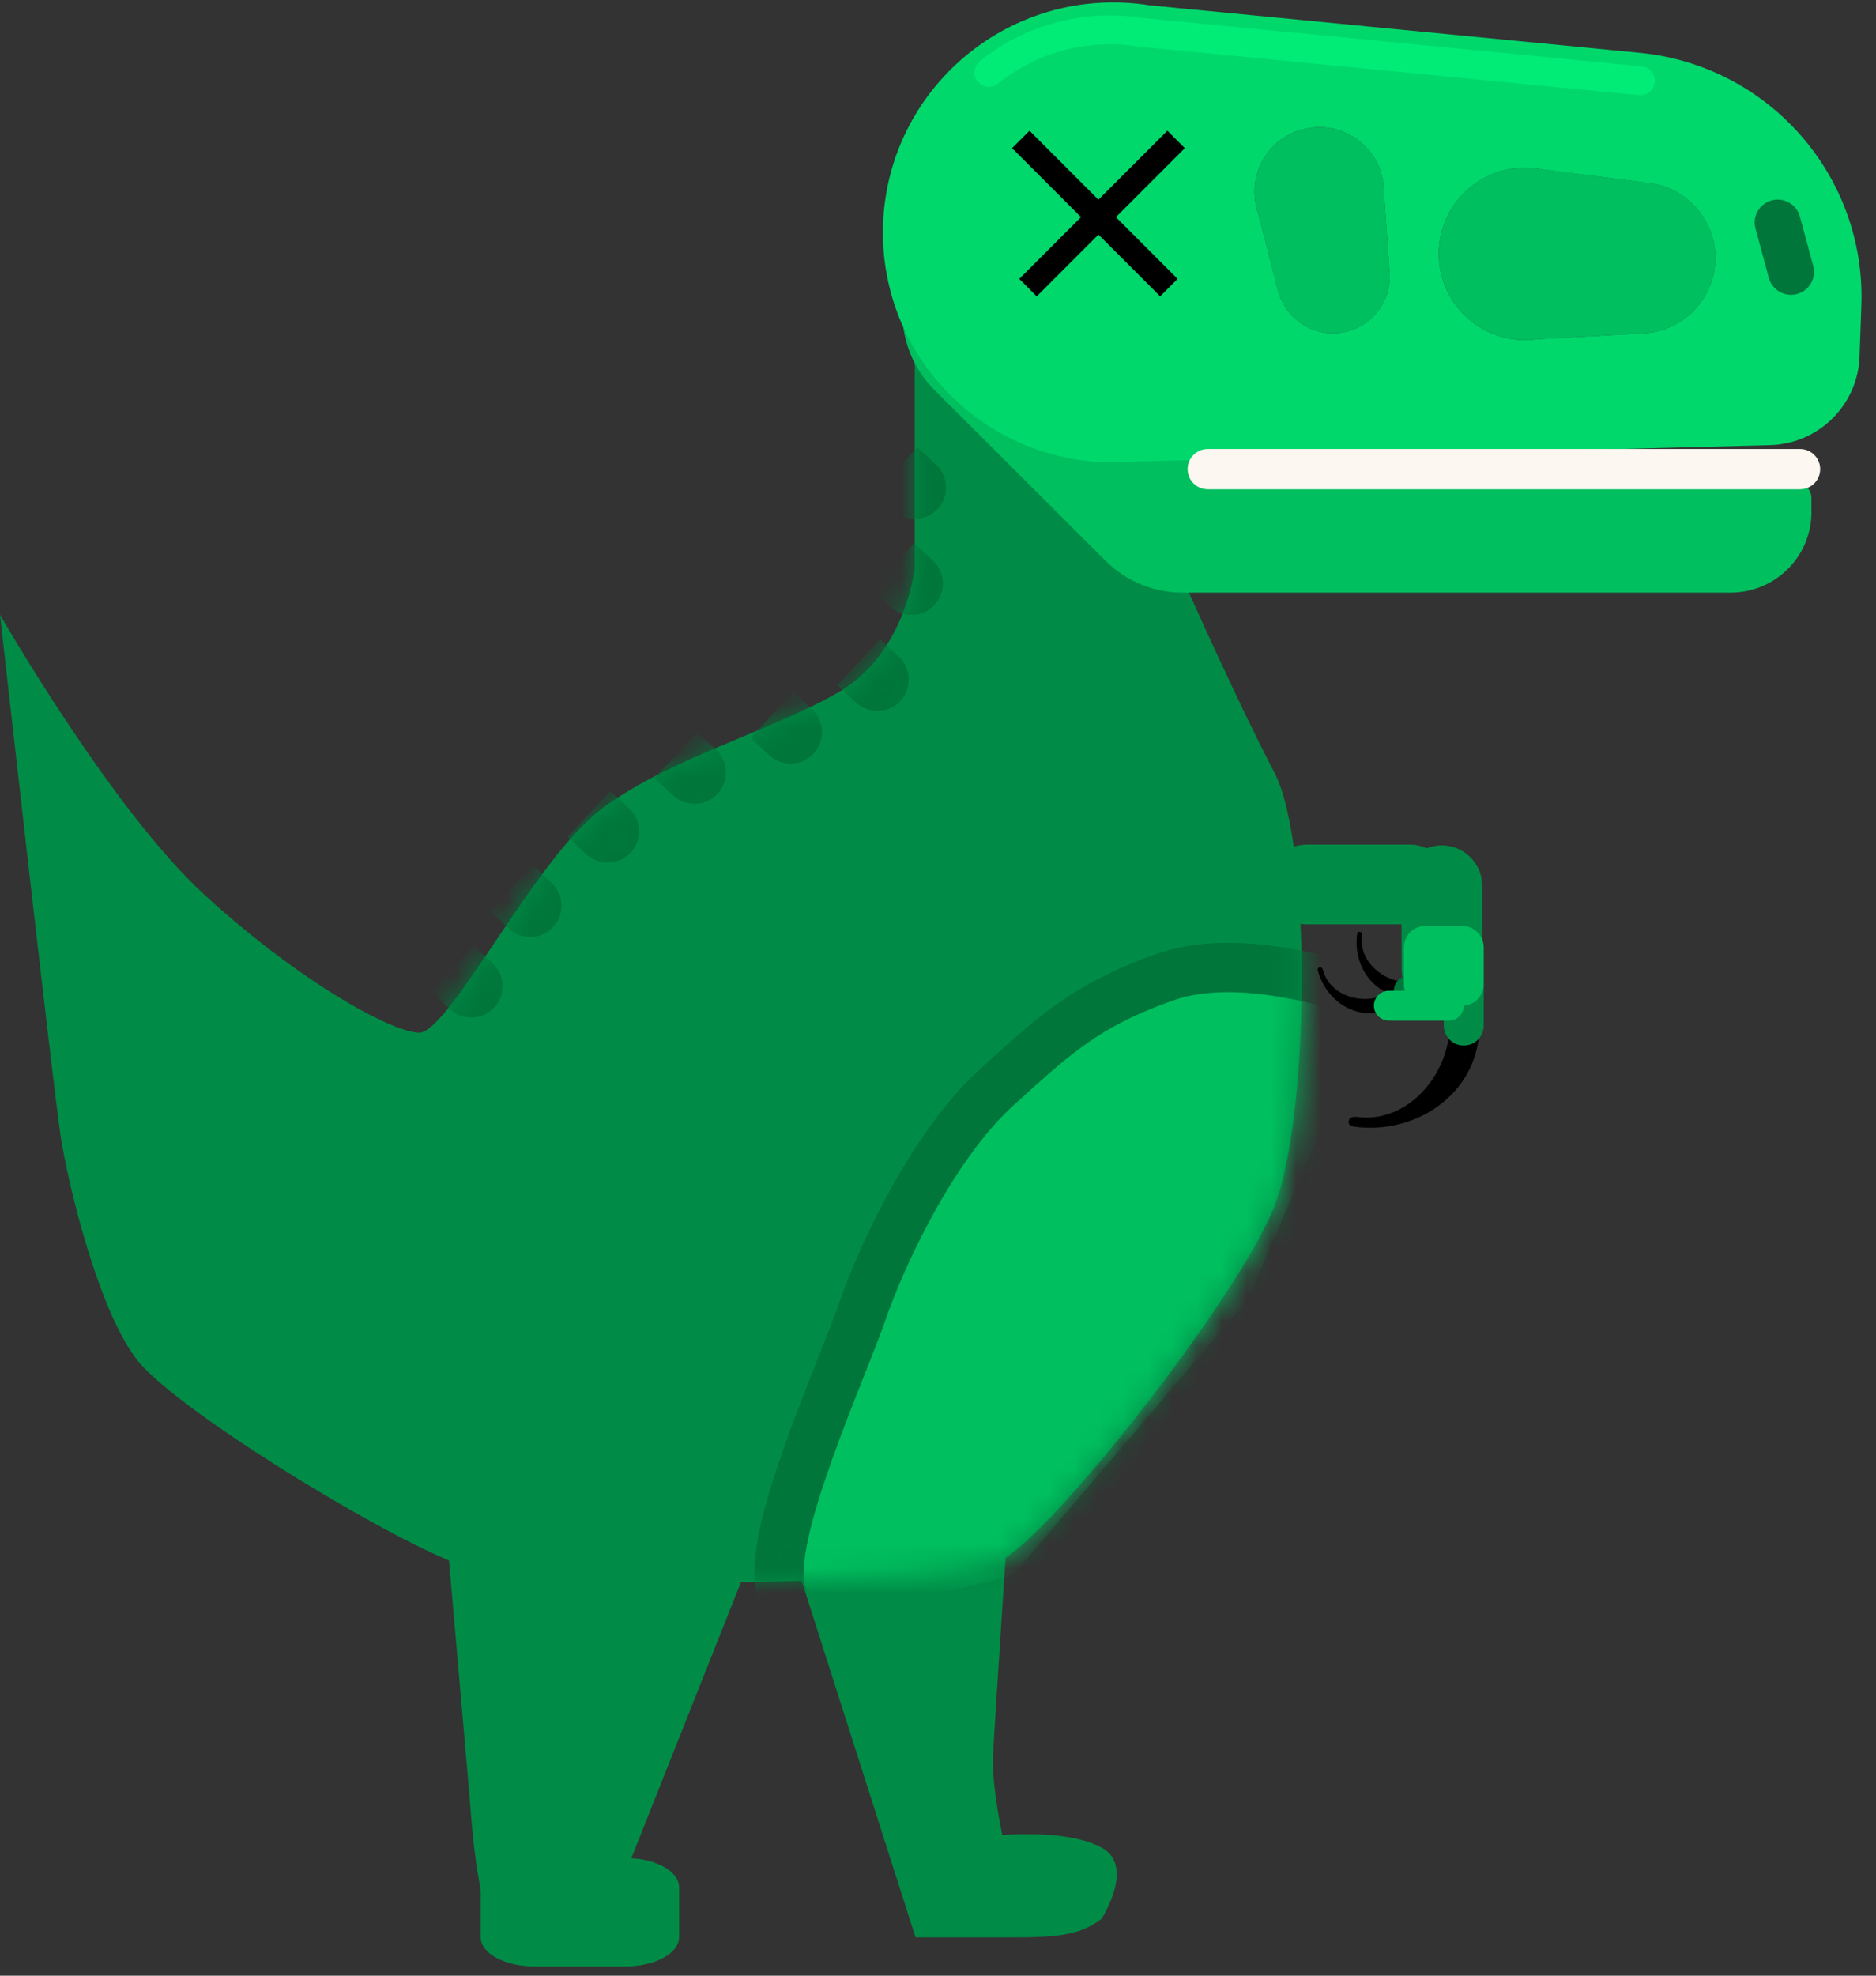 <svg width="76" height="80" viewBox="0 0 76 80" fill="none" xmlns="http://www.w3.org/2000/svg">
<rect x="0" y="0" width="76" height="80" fill="#333333" stroke="none"/>
<g clip-path="url(#clip0_48_196)">
<path d="M37.058 12.414L48.175 24.013C48.175 24.013 50.122 28.401 51.63 31.285C53.137 34.169 53.074 45.141 51.63 48.84C50.185 52.539 42.522 62.257 40.512 63.198C38.502 64.138 21.544 64.577 18.215 63.198C14.886 61.819 7.16 57.054 5.59 55.11C4.02 53.166 2.764 48.025 2.45 45.956C2.136 43.887 0 24.891 0 24.891C0 24.891 4.522 32.79 8.291 36.239C12.059 39.687 15.765 41.756 16.959 41.819C18.152 41.881 21.607 34.922 24.245 32.853C26.883 30.784 31.279 29.593 33.98 28.025C36.681 26.458 37.058 23.01 37.058 23.01V12.414Z" fill="#008C46"/>
<path d="M23.051 61.568C26.317 63.261 30.337 63.261 30.337 63.261L25.232 76.108C25.053 78.311 25.211 79.71 22.298 79.373L20.476 78.496C19.384 78.369 19.098 73.694 19.032 72.853L17.47 54.922C17.47 54.922 19.785 59.875 23.051 61.568Z" fill="#008C46"/>
<path d="M33.542 62.759C37.051 61.651 40.984 59.325 40.984 59.325C40.984 59.325 40.293 69.795 40.23 71.049C40.167 72.303 40.607 74.309 40.607 74.309C40.607 74.309 43.245 74.058 44.627 74.811C46.008 75.563 44.627 77.695 44.627 77.695C43.765 78.376 42.742 78.451 40.984 78.451L37.09 78.451L32.441 63.901L33.542 62.759Z" fill="#008C46"/>
<path d="M73.386 20.731C73.386 22.535 71.921 23.997 70.114 23.997H47.964C47.956 23.997 47.948 23.997 47.94 23.997C46.796 24.004 45.652 23.573 44.779 22.701L37.855 15.79C36.123 14.06 36.123 11.258 37.855 9.53L44.779 17.179C45.147 17.397 54.95 19.57 55.379 19.57H72.799C73.122 19.57 73.383 19.831 73.383 20.153V20.729L73.386 20.731Z" fill="#00BF5F"/>
<path d="M61.911 6.789C59.98 6.72 58.36 8.228 58.293 10.153C58.224 12.079 59.734 13.697 61.663 13.765C61.876 13.773 62.086 13.76 62.289 13.731L66.595 13.495C68.179 13.408 69.434 12.13 69.49 10.547C69.547 8.969 68.387 7.607 66.818 7.409L62.532 6.867C62.333 6.825 62.124 6.797 61.911 6.789Z" fill="#00BF5F"/>
<path d="M53.025 5.184C51.594 5.416 50.623 6.759 50.855 8.187C50.88 8.343 50.92 8.496 50.972 8.641L51.776 11.768C52.072 12.918 53.198 13.654 54.372 13.463C55.544 13.274 56.377 12.223 56.294 11.042L56.066 7.816C56.067 7.663 56.058 7.506 56.033 7.349C55.801 5.921 54.453 4.952 53.025 5.184Z" fill="#00BF5F"/>
<path d="M46.578 0.215L66.432 2.139C71.661 2.647 75.593 7.129 75.407 12.37L75.334 14.437C75.263 16.403 73.674 17.974 71.703 18.026L45.92 18.691C45.542 18.723 45.157 18.733 44.767 18.72C39.617 18.538 35.59 14.223 35.774 9.081C35.958 3.94 40.282 -0.079 45.432 0.104C45.821 0.117 46.204 0.156 46.578 0.215ZM50.972 8.641L51.776 11.768C52.072 12.918 53.198 13.654 54.372 13.463C55.544 13.274 56.377 12.223 56.294 11.042L56.066 7.816C56.067 7.663 56.058 7.506 56.033 7.349C55.801 5.921 54.453 4.952 53.025 5.184C51.594 5.416 50.623 6.759 50.855 8.187C50.88 8.343 50.92 8.496 50.972 8.641ZM61.662 13.767C61.875 13.774 62.084 13.761 62.287 13.732L66.593 13.496C68.178 13.409 69.433 12.131 69.489 10.548C69.546 8.97 68.385 7.608 66.817 7.41L62.531 6.868C62.331 6.826 62.123 6.798 61.91 6.79C59.979 6.721 58.358 8.229 58.291 10.155C58.222 12.08 59.733 13.698 61.662 13.767Z" fill="#00D86C"/>
<path d="M39.999 3.51C39.85 3.493 39.708 3.421 39.607 3.295C39.405 3.044 39.444 2.675 39.697 2.474C41.268 1.212 43.244 0.557 45.263 0.628C45.599 0.64 45.94 0.673 46.277 0.726L66.512 2.688C66.512 2.688 66.517 2.688 66.52 2.688C66.837 2.724 67.069 3.007 67.038 3.326C67.007 3.648 66.722 3.882 66.399 3.851L46.147 1.887C46.134 1.886 46.123 1.884 46.111 1.883C45.814 1.836 45.515 1.806 45.222 1.796C43.485 1.734 41.784 2.297 40.432 3.383C40.306 3.484 40.15 3.525 40.001 3.509L39.999 3.51Z" fill="#00EC76"/>
<path d="M73.457 10.766L73.187 9.768L72.917 8.769C72.783 8.274 72.271 7.98 71.774 8.113C71.277 8.249 70.983 8.758 71.117 9.254L71.387 10.252L71.657 11.25C71.791 11.746 72.304 12.04 72.8 11.906C73.297 11.771 73.591 11.261 73.457 10.766Z" fill="#00763B"/>
<path d="M51.316 35.815C51.316 34.923 52.039 34.201 52.93 34.201H57.113C58.005 34.201 58.727 34.923 58.727 35.815C58.727 36.707 58.005 37.429 57.113 37.429H52.93C52.039 37.429 51.316 36.707 51.316 35.815Z" fill="#008C46"/>
<path d="M58.413 34.232C59.315 34.232 60.046 34.964 60.046 35.865L60.046 39.245C60.046 40.147 59.315 40.878 58.413 40.878C57.511 40.878 56.78 40.147 56.78 39.245L56.78 35.865C56.78 34.964 57.511 34.232 58.413 34.232Z" fill="#008C46"/>
<mask id="mask0_48_196" style="mask-type:alpha" maskUnits="userSpaceOnUse" x="0" y="12" width="53" height="53">
<path d="M37.058 12.414L48.175 24.013C48.175 24.013 50.122 28.401 51.63 31.285C53.137 34.169 53.074 45.141 51.63 48.84C50.185 52.539 42.522 62.257 40.512 63.198C38.502 64.138 21.544 64.577 18.215 63.198C14.886 61.819 7.16 57.054 5.59 55.11C4.02 53.166 2.764 48.025 2.45 45.956C2.136 43.887 0 24.891 0 24.891C0 24.891 4.522 32.79 8.291 36.239C12.059 39.687 15.703 41.756 16.959 41.819C18.215 41.881 21.607 34.922 24.245 32.853C26.883 30.784 31.279 29.593 33.98 28.025C36.681 26.458 37.058 23.01 37.058 23.01V12.414Z" fill="#008C46"/>
</mask>
<g mask="url(#mask0_48_196)">
<path d="M33.921 27.748L34.683 28.451C35.2 28.927 36.004 28.895 36.48 28.38C36.957 27.865 36.925 27.061 36.409 26.586L35.651 25.887L33.92 27.749L33.921 27.748Z" fill="#00763B"/>
<path d="M30.404 29.88L31.166 30.583C31.682 31.059 32.487 31.027 32.963 30.512C33.44 29.997 33.408 29.193 32.892 28.718L32.134 28.019L30.403 29.881L30.404 29.88Z" fill="#00763B"/>
<path d="M35.428 19.974L36.191 20.677C36.707 21.153 37.512 21.121 37.988 20.606C38.465 20.091 38.433 19.288 37.917 18.812L37.159 18.113L35.428 19.975L35.428 19.974Z" fill="#00763B"/>
<path d="M35.303 23.861L36.065 24.564C36.581 25.04 37.386 25.008 37.862 24.493C38.339 23.977 38.307 23.174 37.791 22.699L37.033 22L35.302 23.861L35.303 23.861Z" fill="#00763B"/>
<path d="M26.509 31.509L27.272 32.213C27.788 32.689 28.593 32.657 29.069 32.142C29.546 31.626 29.514 30.823 28.998 30.348L28.24 29.649L26.509 31.51L26.509 31.509Z" fill="#00763B"/>
<path d="M22.992 33.892L23.754 34.596C24.271 35.072 25.076 35.039 25.552 34.525C26.029 34.009 25.996 33.206 25.48 32.731L24.722 32.032L22.991 33.893L22.992 33.892Z" fill="#00763B"/>
<path d="M19.851 36.902L20.614 37.605C21.13 38.081 21.935 38.049 22.411 37.534C22.888 37.019 22.855 36.215 22.34 35.74L21.582 35.041L19.85 36.903L19.851 36.902Z" fill="#00763B"/>
<path d="M17.465 40.162L18.227 40.865C18.743 41.341 19.548 41.309 20.024 40.794C20.501 40.279 20.469 39.475 19.953 39L19.195 38.301L17.464 40.163L17.465 40.162Z" fill="#00763B"/>
<path d="M47.553 39.452C49.271 38.962 51.297 39.21 52.811 39.532C53.644 39.709 54.377 39.92 54.9 40.087C55.162 40.171 55.373 40.245 55.521 40.297C55.595 40.324 55.653 40.345 55.694 40.36C55.714 40.367 55.73 40.373 55.741 40.377C55.746 40.38 55.751 40.382 55.754 40.383C55.756 40.384 55.757 40.384 55.758 40.384L55.76 40.385C55.76 40.388 55.742 40.432 55.398 41.317L55.761 40.385L56.725 40.76L56.318 41.711L51.481 52.997L51.421 53.136L51.323 53.252L41.812 64.411L41.622 64.635L41.339 64.72H41.337C41.336 64.721 41.335 64.722 41.333 64.722C41.328 64.724 41.322 64.726 41.314 64.728C41.298 64.733 41.275 64.739 41.246 64.748C41.186 64.765 41.101 64.79 40.992 64.821C40.774 64.882 40.463 64.969 40.088 65.066C39.342 65.26 38.331 65.501 37.291 65.687C36.265 65.871 35.155 66.012 34.228 65.979C33.768 65.963 33.288 65.901 32.867 65.742C32.469 65.591 32.02 65.31 31.777 64.798L31.731 64.693C31.567 64.275 31.546 63.807 31.57 63.392C31.595 62.958 31.675 62.48 31.786 61.989C32.006 61.005 32.372 59.869 32.773 58.748C33.175 57.621 33.624 56.48 34.017 55.486C34.416 54.478 34.748 53.644 34.938 53.092L35.109 52.615C35.542 51.454 36.202 49.983 37.012 48.533C37.932 46.887 39.087 45.197 40.379 44.025L41.22 43.264C43.088 41.586 44.401 40.554 47.214 39.559L47.553 39.452Z" fill="#00BF5F" stroke="#00763B" stroke-width="2"/>
</g>
<path d="M57.026 40.057C57.026 39.94 56.939 39.772 56.821 39.757C55.885 39.636 55.059 38.846 55.175 37.912C55.178 37.886 55.196 37.772 55.12 37.739C55.064 37.715 54.994 37.723 54.977 37.852C54.822 39.043 55.567 40.204 56.76 40.358C56.889 40.375 57.007 40.217 57.023 40.088C57.025 40.077 57.026 40.068 57.026 40.057L57.026 40.057Z" fill="black"/>
<path d="M57.076 40.723C56.741 40.723 56.469 40.452 56.469 40.117C56.469 39.783 56.741 39.512 57.076 39.512L59.502 39.512C59.837 39.512 60.109 39.783 60.109 40.117C60.109 40.452 59.837 40.723 59.502 40.723L57.076 40.723Z" fill="#00763B"/>
<path d="M59.299 41.535C59.066 41.535 58.728 41.708 58.698 41.945C58.456 43.812 56.873 45.464 55.002 45.23C54.951 45.224 54.721 45.188 54.655 45.34C54.607 45.452 54.623 45.592 54.88 45.625C57.266 45.933 59.593 44.448 59.901 42.066C59.934 41.809 59.618 41.572 59.36 41.539C59.339 41.537 59.319 41.535 59.299 41.535L59.299 41.535Z" fill="black"/>
<path d="M56.136 40.579C56.092 40.471 55.947 40.349 55.831 40.38C54.921 40.626 53.854 40.212 53.604 39.304C53.598 39.28 53.57 39.167 53.488 39.166C53.427 39.165 53.364 39.199 53.398 39.324C53.712 40.483 54.845 41.272 56.006 40.958C56.131 40.925 56.18 40.733 56.146 40.608C56.143 40.598 56.14 40.588 56.136 40.579Z" fill="black"/>
<path d="M60.108 41.529C60.108 41.975 59.746 42.337 59.3 42.337C58.853 42.337 58.491 41.975 58.491 41.529L58.491 39.915C58.491 39.469 58.853 39.107 59.3 39.107C59.746 39.107 60.108 39.469 60.108 39.915L60.108 41.529Z" fill="#008C46"/>
<path d="M59.236 40.722L57.745 40.722C57.264 40.722 56.873 40.332 56.873 39.851L56.873 38.363C56.873 37.882 57.264 37.492 57.745 37.492L59.236 37.492C59.718 37.492 60.109 37.882 60.109 38.363L60.109 39.851C60.109 40.332 59.718 40.722 59.236 40.722Z" fill="#00BF5F"/>
<path d="M56.267 41.328C55.932 41.328 55.66 41.056 55.66 40.722C55.66 40.388 55.932 40.117 56.267 40.117L58.693 40.117C59.028 40.117 59.3 40.388 59.3 40.722C59.3 41.056 59.028 41.328 58.693 41.328L56.267 41.328Z" fill="#00BF5F"/>
<path d="M25.343 79.624L21.639 79.624C20.442 79.624 19.471 79.094 19.471 78.441L19.471 76.418C19.471 75.765 20.442 75.235 21.639 75.235L25.343 75.235C26.541 75.235 27.511 75.765 27.511 76.418L27.511 78.441C27.511 79.094 26.541 79.624 25.343 79.624Z" fill="#008C46"/>
<path d="M48.112 18.997C48.112 18.547 48.477 18.182 48.927 18.182H72.924C73.374 18.182 73.739 18.547 73.739 18.997C73.739 19.447 73.374 19.812 72.924 19.812H48.927C48.477 19.812 48.112 19.447 48.112 18.997Z" fill="#FCF7F1"/>
<line x1="41.354" y1="5.646" x2="47.354" y2="11.646" stroke="black"/>
<line x1="41.646" y1="11.646" x2="47.646" y2="5.646" stroke="black"/>
</g>
<defs>
<clipPath id="clip0_48_196">
<rect width="76" height="80" fill="white"/>
</clipPath>
</defs>
</svg>
